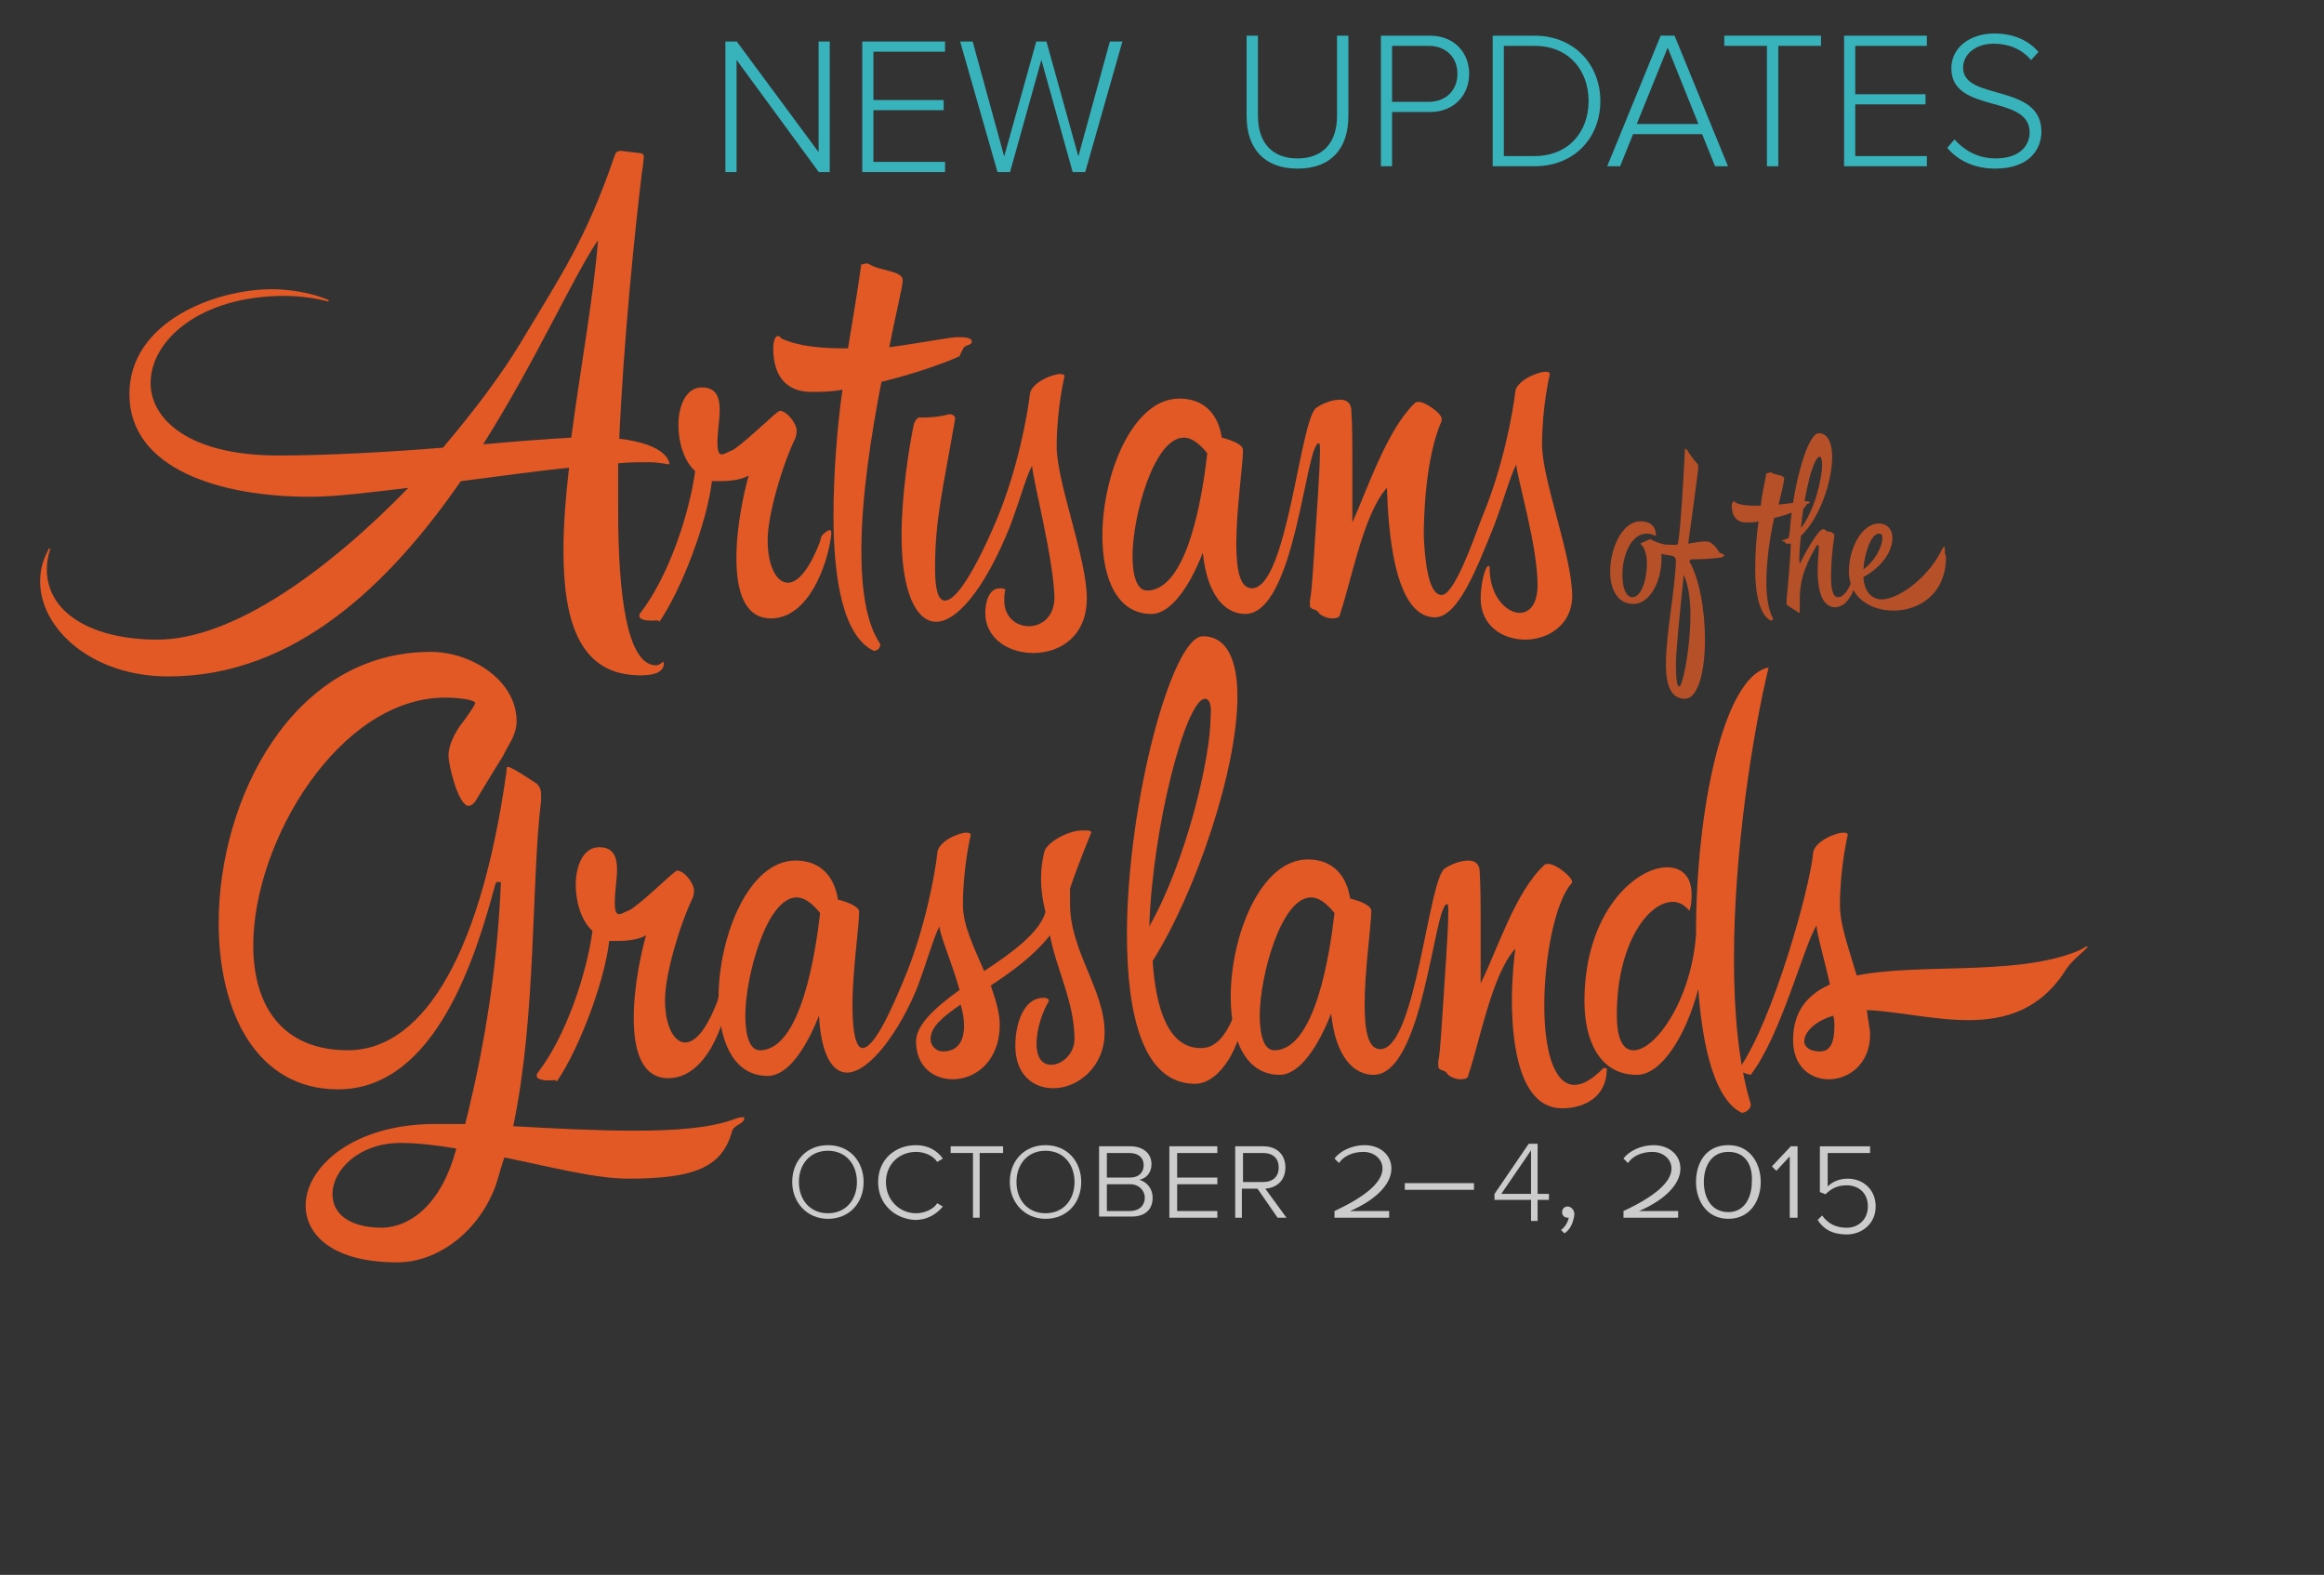 <?xml version="1.0" encoding="utf-8"?>
<!-- Generator: Adobe Illustrator 16.0.4, SVG Export Plug-In . SVG Version: 6.00 Build 0)  -->
<!DOCTYPE svg PUBLIC "-//W3C//DTD SVG 1.1//EN" "http://www.w3.org/Graphics/SVG/1.1/DTD/svg11.dtd">
<svg version="1.1" id="Layer_1" xmlns="http://www.w3.org/2000/svg" xmlns:xlink="http://www.w3.org/1999/xlink" x="0px" y="0px"
	 width="371.579px" height="251.764px" viewBox="0 0 371.579 251.764" enable-background="new 0 0 371.579 251.764"
	 xml:space="preserve">
<rect x="0" y="0" width="371.579" height="251.764" fill="#333333" stroke="none"/>
<g opacity="0.75">
	<path fill="#FFFFFF" d="M126.664,188.958c0-3.393,2.319-5.889,5.709-5.889c3.568,0,5.709,2.678,5.709,5.889
		c0,3.389-2.319,5.887-5.709,5.887C128.983,194.842,126.664,192.169,126.664,188.958z M137.012,188.958
		c0-2.854-1.784-4.996-4.638-4.996s-4.639,2.142-4.639,4.996c0,2.854,1.785,4.996,4.639,4.996S137.012,191.81,137.012,188.958z"/>
	<path fill="#FFFFFF" d="M140.402,188.958c0-3.567,2.677-5.889,6.066-5.889c1.962,0,3.39,0.893,4.283,2.143l-0.893,0.535
		c-0.713-1.07-2.14-1.604-3.39-1.604c-2.675,0-4.817,1.963-4.817,4.815c0,2.854,2.142,4.996,4.817,4.996
		c1.427,0,2.855-0.715,3.39-1.604l0.893,0.534c-1.07,1.248-2.497,2.143-4.459,2.143
		C143.078,194.842,140.402,192.526,140.402,188.958z"/>
	<path fill="#FFFFFF" d="M155.566,194.665v-10.347h-3.568v-1.071h8.386v1.071h-3.748v10.347H155.566z"/>
	<path fill="#FFFFFF" d="M161.454,188.958c0-3.393,2.319-5.889,5.709-5.889c3.567,0,5.709,2.678,5.709,5.889
		c0,3.389-2.318,5.887-5.709,5.887C163.772,194.842,161.454,192.169,161.454,188.958z M171.802,188.958
		c0-2.854-1.784-4.996-4.64-4.996c-2.854,0-4.639,2.142-4.639,4.996c0,2.854,1.784,4.996,4.639,4.996
		S171.802,191.81,171.802,188.958z"/>
	<path fill="#FFFFFF" d="M175.727,194.665v-11.418h4.995c1.962,0,3.39,1.071,3.39,2.854c0,1.429-0.892,2.319-1.962,2.498
		c1.25,0.358,2.142,1.427,2.142,2.854c0,1.963-1.248,3.029-3.391,3.029h-5.173L175.727,194.665L175.727,194.665z M182.862,186.28
		c0-1.249-0.892-1.961-2.32-1.961h-3.566v3.925h3.747C182.147,188.243,182.862,187.351,182.862,186.28z M183.042,191.454
		c0-1.07-0.895-2.141-2.32-2.141h-3.747v4.28h3.747C182.147,193.594,183.042,192.702,183.042,191.454z"/>
	<path fill="#FFFFFF" d="M186.965,194.665v-11.418h7.672v1.071h-6.424v3.927h6.424v1.068h-6.424v4.28h6.424v1.072L186.965,194.665
		L186.965,194.665L186.965,194.665z"/>
	<path fill="#FFFFFF" d="M204.272,194.665l-3.213-4.64h-2.498v4.64h-1.068v-11.418h4.459c2.32,0,3.568,1.43,3.568,3.391
		c0,1.964-1.248,3.215-3.211,3.391l3.391,4.642h-1.428V194.665z M204.452,186.635c0-1.426-0.895-2.316-2.498-2.316h-3.213v4.64
		h3.213C203.557,188.958,204.452,188.064,204.452,186.635z"/>
	<path fill="#FFFFFF" d="M213.37,194.665v-1.07c4.998-2.317,7.674-4.637,7.674-6.777c0-1.604-1.43-2.675-3.031-2.675
		c-1.783,0-3.213,0.712-3.928,1.782l-0.711-0.715c0.895-1.248,2.854-2.143,4.814-2.143c2.32,0,4.283,1.43,4.283,3.747
		c0,2.676-2.855,5.174-6.604,6.779h6.242v1.07L213.37,194.665L213.37,194.665z"/>
	<path fill="#FFFFFF" d="M224.61,190.206v-1.07h11.062v1.07H224.61z"/>
	<path fill="#FFFFFF" d="M250.122,197.163l-0.533-0.535c0.713-0.535,1.07-1.248,1.248-1.963h-0.178
		c-0.537,0-0.895-0.354-0.895-0.894c0-0.534,0.357-0.895,0.895-0.895c0.531,0,1.068,0.537,1.068,1.25
		C251.549,195.558,251.014,196.628,250.122,197.163z"/>
	<path fill="#FFFFFF" d="M259.577,194.665v-1.07c4.996-2.317,7.674-4.637,7.674-6.777c0-1.604-1.432-2.675-3.031-2.675
		c-1.785,0-3.213,0.712-3.926,1.782l-0.715-0.715c0.895-1.248,2.854-2.143,4.816-2.143c2.318,0,4.283,1.43,4.283,3.747
		c0,2.676-2.855,5.174-6.602,6.779h6.24v1.07L259.577,194.665L259.577,194.665z"/>
	<path fill="#FFFFFF" d="M276.346,194.842c-3.564,0-5.174-3.032-5.174-5.887c0-2.855,1.43-5.891,5.174-5.891
		c3.568,0,5.174,3.033,5.174,5.891C281.52,191.81,279.915,194.842,276.346,194.842z M276.346,184.14
		c-2.854,0-3.924,2.495-3.924,4.817c0,2.316,1.07,4.813,3.924,4.813c2.676,0,3.748-2.497,3.748-4.813
		C280.274,186.46,279.202,184.14,276.346,184.14z"/>
	<path fill="#FFFFFF" d="M286.161,194.665v-9.812l-2.143,2.318l-0.713-0.713l3.031-3.213h1.072v11.418L286.161,194.665
		L286.161,194.665z"/>
	<path fill="#FFFFFF" d="M290.62,195.022l0.715-0.713c0.893,1.249,2.143,1.961,3.924,1.961c1.965,0,3.393-1.428,3.393-3.391
		c0-2.141-1.43-3.392-3.393-3.392c-1.246,0-2.316,0.359-3.389,1.431l-0.895-0.355v-7.315h8.029v1.071h-6.779v5.354
		c0.713-0.715,1.781-1.25,3.211-1.25c2.318,0,4.461,1.604,4.461,4.461c0,2.679-2.143,4.459-4.639,4.459
		C292.94,197.34,291.512,196.448,290.62,195.022z"/>
</g>
<g>
	<path fill="#E25926" d="M52.448,48.195c0,0-3.032-0.893-6.958-0.893c-13.559,0-21.409,7.137-21.409,13.915
		c0,5.887,6.245,11.597,20.339,11.597c7.85,0,17.662-0.534,26.403-1.248c4.996-5.887,9.278-11.597,12.311-16.592
		c6.601-11.061,10.526-16.592,15.164-30.15c0.179-0.714,0.894-0.714,0.894-0.714l3.032,0.357c0.713,0,0.713,0.536,0.713,0.536
		c0,0.178,0,0.536-0.358,3.033c-1.07,8.921-2.854,26.048-3.566,42.104c7.671,0.891,8.026,3.746,8.026,4.104
		c0,0-1.962-0.357-3.21-0.357c-1.428,0-3.212,0-4.996,0.178c0,2.675,0,5.172,0,7.493c0,13.558,1.428,24.798,6.065,24.798
		c0.536,0,1.071-0.536,1.071-0.536s0.178,0,0.178,0.181c0,1.427-1.428,1.962-3.746,1.962c-9.634,0-12.312-8.385-12.312-19.981
		c0-4.104,0.358-8.563,0.894-13.203c-5.532,0.536-11.597,1.429-17.308,2.143c-11.238,16.232-26.402,31.217-46.74,31.217
		c-12.31,0-20.517-7.67-20.517-15.163c0-2.141,0.535-3.568,1.428-5.354l0.177,0.179c-0.357,1.069-0.535,2.141-0.535,3.211
		c0,7.136,7.493,11.24,17.662,11.24c12.31,0,27.652-11.417,40.141-24.263c-6.066,0.714-11.597,1.428-15.7,1.428
		c-14.451,0-28.901-4.459-28.901-16.413c0-11.599,13.737-16.771,22.836-16.771c2.498,0,6.422,0.535,9.098,1.784L52.448,48.195z
		 M77.246,71.031c5.887-0.534,10.883-0.892,14.094-1.069c1.427-10.884,3.567-22.479,4.283-31.579
		C91.697,44.091,85.81,57.472,77.246,71.031z"/>
	<path fill="#E25926" d="M104.185,99.219c-0.892,0-1.962-0.178-1.962-0.714c0-0.178,0-0.357,0.178-0.534
		c4.459-5.71,7.849-15.879,8.742-22.658c-1.785-1.604-2.677-4.638-2.677-7.314c0-3.211,1.249-6.065,3.748-6.065
		c2.319,0,2.855,1.605,2.855,3.568c0,1.604-0.358,3.565-0.358,5.172c0,1.429,0.179,1.963,0.714,1.963
		c0.355,0,0.891-0.357,1.783-0.714c2.677-1.783,6.958-6.243,7.494-6.243c1.07,0,2.675,1.962,2.675,3.211
		c0,0.534-0.178,1.07-0.178,1.07c-2.141,4.459-4.46,12.31-4.46,16.413c0,4.103,1.427,6.777,3.211,6.777
		c1.605,0,3.39-1.962,5.174-6.601c0.177-0.536,0-0.892,1.069-1.605c0.179-0.178,0.358-0.178,0.536-0.178
		c0.178,0,0.178,0.178,0.178,0.355c0,0.179,0,0.356,0,0.356c-0.535,4.641-3.568,13.381-9.633,13.381
		c-4.283,0-5.531-4.46-5.531-9.634s1.248-10.704,1.963-13.202c-1.249,0.713-3.033,0.893-4.639,0.893c-0.357,0-0.893,0-1.249,0
		c-0.713,6.422-4.818,17.305-8.385,22.479C105.256,99.041,104.721,99.219,104.185,99.219z"/>
	<path fill="#E25926" d="M138.439,42.128c0,0,0.178,0,0.357,0c1.783,1.249,5.53,1.069,5.53,2.675c0,1.07-1.069,5.174-2.142,10.705
		c5.353-0.714,9.634-1.605,10.884-1.605c0.891,0,2.318,0,2.318,0.714c0,0.534-0.892,0.534-1.249,0.893
		c-0.536,0.893-0.712,1.427-0.712,1.427c-1.429,0.713-6.604,2.676-12.489,4.104c-1.606,8.208-3.212,18.377-3.212,26.94
		c0,6.065,0.714,11.597,3.033,14.986c0,0,0,1.07-1.07,1.07c-4.817-2.319-6.422-11.239-6.422-21.589
		c0-6.421,0.536-13.734,1.428-20.158c-1.784,0.356-3.39,0.356-4.994,0.356c-4.104,0-6.067-2.677-6.067-6.957
		c0-0.714,0.179-1.962,0.714-1.962c0.178,0,0.357,0,0.534,0.356c2.677,1.248,6.246,1.605,9.991,1.605h0.714
		c0.713-4.46,1.427-8.385,2.14-13.559C137.725,42.485,138.083,42.128,138.439,42.128z"/>
	<path fill="#E25926" d="M165.021,74.42c-0.892,1.605-1.961,5.531-3.567,9.812c-4.102,10.168-8.563,15.166-11.772,15.166
		c-3.213,0-5.532-4.817-5.532-13.737c0-6.78,1.249-14.452,1.962-17.842c0,0,0.357-1.069,0.892-1.069c1.428,0,2.678,0,4.818-0.536
		c0.893,0,0.893,0.714,0.893,0.714c-1.963,11.418-3.211,16.057-3.211,23.907c0,3.566,0.534,5.174,1.606,5.174
		c1.782,0,4.817-4.817,8.207-12.846c3.39-8.027,4.996-16.949,5.351-20.16c0.18-1.784,3.568-3.212,4.818-3.212
		c0.18,0,0.715,0,0.715,0.356c0,0-1.25,5.174-1.25,11.24c0,5.71,4.818,17.842,4.818,24.263c0,6.066-4.284,8.742-8.564,8.742
		c-3.924,0-7.67-2.318-7.67-6.421c0-1.606,0.534-3.926,2.318-3.926c0.356,0,0.536,0,0.894,0.178
		c-0.179,0.713-0.179,1.249-0.179,1.784c0,2.676,1.962,4.102,3.925,4.102s4.104-1.427,4.104-4.637
		C168.413,89.049,165.021,76.204,165.021,74.42z"/>
	<path fill="#E25926" d="M230.497,95.115c1.963,0,4.816-8.026,6.422-12.31c3.393-8.028,4.996-16.949,5.354-20.159
		c0.18-1.784,3.568-3.211,4.818-3.211c0.178,0,0.713,0,0.713,0.357c0,0-1.25,5.173-1.25,11.238c0,5.709,4.818,17.841,4.818,24.263
		c0,4.639-3.928,6.958-7.492,6.958c-3.568,0-7.137-2.143-7.137-6.602c0-2.318,0.715-5.173,1.25-5.173c0,0,0.178,0,0.178,0.178v0.179
		c0,4.461,2.676,7.138,4.812,7.138c1.605,0,2.855-1.428,2.855-4.461c0-6.422-3.391-17.483-3.391-19.268
		c-0.896,1.604-1.963,5.53-3.568,9.811c-2.676,6.604-5.709,14.63-9.455,14.63c-6.779,0-7.492-15.164-7.672-20.695
		c-3.748,4.104-5.709,14.986-7.492,20.161c0,0.534-0.533,0.712-1.248,0.712c-0.893,0-1.965-0.534-2.143-0.891
		c-0.354-0.714-1.43-0.357-1.43-1.25c0-0.178,0-0.536,0-0.713c0.357-1.606,0.535-5.887,0.895-10.882
		c0-0.536,0.713-9.634,0.713-13.023c0-0.714,0-1.248-0.178-1.248c-2.141,0-3.746,27.295-11.771,27.295
		c-3.033,0-6.064-2.676-6.779-9.811c-2.143,5.529-5.176,9.811-8.209,9.811c-5.529,0-7.85-5.708-7.85-12.487
		c0-9.812,4.818-21.943,12.311-21.943c4.105,0,6.244,2.676,6.779,6.244c1.428,0.356,3.391,1.068,3.391,1.961
		c0,2.319-1.068,9.457-1.068,14.988c0,4.102,0.535,7.135,2.496,7.135c5.709,0,7.672-27.296,10.35-28.901
		c1.068-0.713,2.496-1.249,3.746-1.249c0.895,0,1.605,0.357,1.781,1.429c0.18,2.675,0.18,5.887,0.18,8.92c0,3.747,0,7.313,0,9.276
		c2.5-5.529,5.531-14.807,9.99-19.089c0.18-0.178,0.355-0.178,0.715-0.178c0.895,0,3.566,1.786,3.566,2.677c0,0.179,0,0.179,0,0.357
		c-2.678,6.065-2.855,15.878-2.855,18.376C227.821,89.585,228.356,95.115,230.497,95.115z M193.034,72.457
		c-1.43-1.785-2.68-2.497-3.749-2.497c-4.817,0-8.208,12.666-8.208,18.91c0,3.211,0.713,5.53,2.319,5.53
		C189.999,94.401,192.317,78.702,193.034,72.457z"/>
</g>
<g opacity="0.75">
	<path fill="#E25926" d="M267.069,87.086c0.357,0,0.715,0,1.072,0c0.178-0.18,0.178-0.356,0.178-0.535c0,0,0.357-0.713,1.07-14.451
		c0-0.179,0-0.357,0-0.357c0.178,0,0.178,0,0.357,0.178c0.178,0.357,1.066,1.605,1.426,1.963c0.18,0.178,0.359,0.356,0.359,0.712
		c0,0.179,0,0.179,0,0.358c-0.535,4.102-1.072,8.207-1.605,11.952c1.07-0.177,1.961-0.356,2.854-0.356
		c0.891,0,1.605,0.892,2.141,1.785c0.18,0.177,0.717,0.177,0.717,0.356c0,0.178,0,0.178-0.182,0.356
		c-0.535,0.178-2.854,0.357-4.283,0.357c-0.354,0-0.533,0-0.713,0c-0.178,0-0.355,0.357-0.355,0.357
		c1.605,2.676,2.498,7.85,2.498,12.487c0,4.997-1.066,9.457-3.211,9.457c-2.316,0-3.033-2.32-3.033-5.531
		c0-4.818,1.43-11.596,1.605-16.593c0,0,0-0.535-0.533-0.713c-0.895-0.179-1.43-0.179-1.785-0.356c0,0.356,0,0.534,0,0.892
		c0,3.391-1.783,7.139-4.459,7.139c-2.678,0-3.746-2.499-3.746-5.174c0-3.747,1.961-8.029,4.814-8.029
		c2.32,0,2.498,1.604,2.498,2.142v0.179c-0.537-0.179-0.895-0.358-1.428-0.358c-2.68,0-3.928,3.747-3.928,6.601
		c0,1.963,0.537,3.569,1.605,3.569c1.43,0,2.318-2.854,2.318-5.353c0-1.428-0.355-2.678-1.07-3.211c0,0,1.07-0.536,1.604-0.714
		C265.641,87.086,266.356,87.086,267.069,87.086z M269.209,91.903c-0.713,6.958-1.248,12.312-1.248,14.272
		c0,2.497,0.18,3.568,0.535,3.568c0.535,0,1.785-6.067,1.785-11.418C270.282,95.829,269.924,93.331,269.209,91.903z"/>
	<path fill="#E25926" d="M283.127,75.491L283.127,75.491c0.713,0.535,2.139,0.356,2.139,1.07c0,0.357-0.354,1.962-0.891,4.103
		c1.963-0.178,3.746-0.534,4.104-0.534s0.893,0,0.893,0.177c0,0.179-0.355,0.179-0.535,0.357c-0.18,0.356-0.355,0.536-0.355,0.536
		c-0.531,0.179-2.498,1.069-4.814,1.604c-0.715,3.211-1.248,6.958-1.248,10.347c0,2.32,0.354,4.461,1.066,5.709
		c0,0,0,0.358-0.354,0.358c-1.785-0.893-2.496-4.283-2.496-8.208c0-2.498,0.178-5.173,0.535-7.671
		c-0.715,0.178-1.252,0.178-1.963,0.178c-1.605,0-2.318-1.07-2.318-2.676c0-0.358,0.178-0.714,0.357-0.714c0,0,0.176,0,0.176,0.178
		c1.07,0.537,2.32,0.537,3.748,0.537h0.354c0.182-1.784,0.537-3.213,0.896-5.174C282.77,75.669,282.95,75.491,283.127,75.491z"/>
	<path fill="#E25926" d="M287.764,90.12L287.764,90.12c0.535-1.071,2.855-5.531,3.746-5.531c0.359,0,0.537,0.356,0.537,0.356
		c0.535,0,1.248,0.178,1.248,0.714c-0.355,2.319-0.535,4.461-0.535,6.602c0,1.427,0.18,3.211,1.07,3.211
		c1.066,0,1.783-1.427,2.141-2.318c0,0,0-0.179,0.18-0.179c0.178,0,0.355,0.357,0.355,0.536c0,1.071-0.893,2.318-1.605,3.033
		c-0.533,0.354-1.07,0.534-1.428,0.534c-2.678,0-2.854-4.104-2.854-5.888c0-1.427,0.178-2.854,0.178-3.567
		c0-0.18,0-0.535-0.178-0.535c-0.18,0-1.604,2.676-1.783,3.39c-0.715,1.428-1.068,3.568-1.068,4.995c0,1.071,0,1.962,0,1.962
		c0,0.357,0,0.536-0.18,0.536c0,0-0.178,0-0.178-0.179c-0.535-0.357-1.605-0.895-1.783-1.249c0-1.071,0.533-5.174,0.711-9.634
		h-0.533c-0.178,0-0.178,0-0.178,0c-0.357-0.179-0.18-0.357-0.357-0.357s-0.354,0-0.354-0.179c0,0,0.713-0.179,1.066-0.357
		l0.182-1.071c0.533-7.491,2.854-15.698,4.639-15.698c1.428,0,2.143,1.604,2.143,3.746c0,3.926-1.963,9.812-4.996,12.668
		C287.764,87.444,287.586,89.228,287.764,90.12C287.586,90.12,287.586,90.12,287.764,90.12z M290.977,72.993
		c-1.068,0-2.498,5.887-3.033,11.417c2.143-2.678,3.391-7.851,3.391-10.169C291.334,73.528,291.155,72.993,290.977,72.993z"/>
	<path fill="#E25926" d="M310.602,87.622l0.18-0.179c0.176,0,0.176,0,0.176,0.357c0,0.179,0,0.357,0,0.536
		c0,0.354,0.182,0.354,0.182,0.712l0,0c0,5.887-4.283,8.563-8.389,8.563c-3.746,0-7.137-2.142-7.137-6.243
		c0-3.569,1.963-7.674,4.816-7.674c1.428,0,2.145,1.071,2.145,2.319c0,1.962-1.43,4.46-4.641,6.244
		c0.178,2.498,1.426,3.567,3.031,3.567C304,95.65,308.639,91.903,310.602,87.622z M300.432,85.302c-1.25,0-2.316,3.034-2.496,5.709
		c1.961-1.428,3.031-3.747,3.031-4.996C300.967,85.48,300.79,85.302,300.432,85.302z"/>
</g>
<g>
	<path fill="#E25926" d="M79.565,140.965c0,0-0.178,0-0.357,0.355c-3.033,11.237-9.456,32.825-25.156,32.825
		c-13.022,0-19.088-12.311-19.088-26.581c0-19.806,11.774-43.353,33.895-43.353c6.603,0,13.738,4.638,13.738,11.061
		c0,2.318-1.428,3.923-2.142,5.529c-1.249,1.963-4.46,7.313-4.46,7.313s-0.535,0.714-1.07,0.714c-1.607,0-3.211-6.423-3.211-8.027
		c0-2.497,2.141-5.172,2.141-5.172s1.783-2.32,2.14-3.211c0-0.536-2.497-0.894-4.817-0.894c-16.947,0-30.686,23.016-30.686,39.606
		c0,9.455,4.46,16.771,15.165,16.771c10.883,0,20.874-12.846,25.333-44.603c0-0.355,0-0.713,0.178-0.713
		c0.712,0,4.281,2.496,4.638,2.678c0.535,0.533,0.713,1.07,0.713,1.783c0,0.18,0,0.533,0,0.894
		c-1.606,13.022-0.713,34.253-4.461,52.096c6.422,0.356,13.024,0.715,19.268,0.715c6.422,0,12.312-0.357,16.413-1.963
		c0.535-0.182,0.892-0.182,1.07-0.182s0.178,0,0.178,0.182c0,0.894-1.784,1.067-1.962,2.143c-1.606,5.707-6.067,7.49-16.592,7.49
		c-5.353,0-12.668-1.963-19.804-3.389c-0.535,1.604-0.892,3.03-1.427,4.639c-2.675,7.138-9.098,12.131-15.699,12.131
		c-10.17,0-14.629-4.281-14.629-9.098c0-6.066,7.493-13.022,20.695-13.022c1.606,0,3.211,0,4.817,0
		c3.39-13.562,5.174-26.048,5.709-38.716C79.745,141.145,79.745,140.965,79.565,140.965z M72.965,183.604
		c-3.212-0.536-6.244-0.893-8.922-0.893c-6.601,0-10.882,4.281-10.882,8.207c0,2.854,2.32,5.352,8.028,5.352
		C65.829,196.092,70.645,192.344,72.965,183.604z"/>
	<path fill="#E25926" d="M87.771,172.721c-0.892,0-1.961-0.178-1.961-0.715c0-0.176,0-0.356,0.178-0.533
		c4.46-5.708,7.85-15.879,8.742-22.658c-1.784-1.604-2.676-4.639-2.676-7.312c0-3.213,1.249-6.065,3.748-6.065
		c2.317,0,2.853,1.604,2.853,3.565c0,1.605-0.357,3.567-0.357,5.174c0,1.43,0.178,1.965,0.714,1.965
		c0.357,0,0.892-0.357,1.785-0.715c2.675-1.783,6.956-6.243,7.492-6.243c1.069,0,2.675,1.963,2.675,3.212
		c0,0.533-0.179,1.068-0.179,1.068c-2.14,4.459-4.459,12.311-4.459,16.414c0,4.103,1.428,6.776,3.212,6.776
		c1.605,0,3.389-1.964,5.173-6.602c0.179-0.534,0-0.891,1.07-1.604c0.179-0.179,0.358-0.179,0.536-0.179
		c0.179,0,0.179,0.179,0.179,0.355c0,0.18,0,0.357,0,0.357c-0.536,4.639-3.568,13.379-9.634,13.379c-4.283,0-5.531-4.46-5.531-9.633
		c0-5.175,1.249-10.705,1.963-13.202c-1.249,0.713-3.033,0.894-4.638,0.894c-0.358,0-0.893,0-1.249,0
		c-0.714,6.422-4.818,17.308-8.385,22.479C88.843,172.544,88.307,172.721,87.771,172.721z"/>
	<path fill="#E25926" d="M154.496,133.115c0.179,0,0.713,0,0.713,0.356c0,0-1.249,5.175-1.249,11.24
		c0,3.211,1.785,6.776,3.39,10.523c4.639-3.031,8.919-6.242,9.812-9.455c0,0-0.715-2.498-0.715-5.354c0-1.428,0.18-2.854,0.536-4.28
		c0.356-1.431,3.747-3.392,6.065-3.392c0.179,0,0.357,0,0.715,0c0.177,0,0.712,0,0.712,0.355c0,0-2.142,5.176-3.39,8.921
		c0,0.716,0,1.605,0,2.497c0,7.492,5.531,13.736,5.531,20.52c0,5.529-4.283,8.92-8.207,8.92c-3.211,0-6.067-2.144-6.067-6.779
		c0-3.746,1.429-7.671,4.461-7.671c0.892,0,0.892,0.356,0.892,0.532c-0.892,1.431-1.963,4.283-1.963,6.781
		c0,2.496,1.072,3.389,2.32,3.389c1.783,0,3.746-1.78,3.746-4.102c0-5.892-2.854-11.062-3.926-16.594
		c-2.674,3.391-6.244,5.887-9.455,8.026c0.715,2.141,1.428,4.283,1.428,6.244c0,5.888-3.924,8.742-7.493,8.742
		c-3.031,0-5.886-1.961-5.886-6.066c0-2.676,3.211-5.529,6.957-8.206c-1.248-4.46-3.211-8.919-3.211-10.171
		c-0.891,1.604-1.962,5.531-3.567,9.812c-2.677,6.604-7.493,13.562-11.239,13.562c-2.142,0-4.104-2.498-4.46-9.098
		c-2.141,5.353-4.996,9.631-8.207,9.631c-5.532,0-7.85-5.707-7.85-12.485c0-9.812,4.817-21.945,12.31-21.945
		c4.103,0,6.243,2.68,6.78,6.244c1.427,0.356,3.389,1.069,3.389,1.963c0,2.317-1.071,9.455-1.071,14.985
		c0,4.818,0.713,6.779,1.605,6.779c1.963,0,4.817-6.604,6.601-10.881c3.39-8.029,4.996-16.949,5.353-20.16
		C149.857,134.544,153.248,133.115,154.496,133.115z M131.125,145.961c-1.428-1.785-2.677-2.5-3.748-2.5
		c-4.818,0-8.208,12.67-8.208,18.914c0,3.211,0.714,5.526,2.32,5.526C128.091,167.905,130.411,152.206,131.125,145.961z
		 M150.748,168.083c2.498,0,3.39-1.783,3.39-4.103c0-1.069-0.179-2.143-0.536-3.391c-2.854,1.961-4.817,3.564-4.817,5.529
		C148.787,167.19,149.679,168.083,150.748,168.083z"/>
	<path fill="#E25926" d="M197.133,162.73c0.361-0.714,0.537-0.892,0.715-0.892c0.18,0,0.18,0.354,0.18,0.535v0.178
		c0,0.179,0.533,0.354,0.533,0.354c0,3.566-3.211,10.351-7.492,10.351c-8.208,0-10.883-10.705-10.883-23.906
		c0-20.696,7.137-47.636,12.133-47.636c3.926,0,5.531,3.926,5.531,9.635c0,11.596-6.6,31.22-13.559,42.28
		c0.535,8.026,2.674,13.916,7.67,13.916C193.034,167.547,195.172,167.37,197.133,162.73z M192.674,111.707
		c-3.032,0-8.387,20.336-8.92,36.394c5.888-10.347,9.811-26.938,9.811-33.54C193.747,112.776,193.389,111.707,192.674,111.707z"/>
	<path fill="#E25926" d="M246.911,138.29c0.18-0.181,0.355-0.181,0.715-0.181c0.711,0,2.141,0.894,3.033,1.784
		c0.176,0.178,0.711,0.714,0.711,1.071c0,0,0,0.179-0.18,0.355c-2.496,2.854-4.279,11.598-4.279,19.446
		c0,6.775,1.426,12.666,4.816,12.666c1.248,0,2.674-0.717,4.639-2.678c0,0,0.178,0,0.357,0c0.178,0,0.178,0,0.178,0.179
		c0,4.282-3.391,6.243-7.137,6.243c-6.602,0-8.029-9.635-8.029-17.305c0-3.567,0.357-6.781,0.537-8.207
		c-3.748,4.104-5.711,14.983-7.494,20.157c0,0.536-0.533,0.714-1.25,0.714c-0.891,0-1.961-0.533-2.139-0.893
		c-0.355-0.715-1.428-0.355-1.428-1.248c0-0.179,0-0.536,0-0.713c0.354-1.607,0.535-5.89,0.891-10.884
		c0-0.535,0.713-9.633,0.713-13.022c0-0.714,0-1.249-0.176-1.249c-2.143,0-3.748,27.298-11.775,27.298
		c-3.031,0-6.064-2.677-6.779-9.812c-2.143,5.53-5.172,9.812-8.207,9.812c-5.527,0-7.85-5.709-7.85-12.488
		c0-9.812,4.816-21.943,12.312-21.943c4.102,0,6.244,2.677,6.777,6.244c1.428,0.357,3.389,1.07,3.389,1.963
		c0,2.316-1.068,9.455-1.068,14.986c0,4.103,0.535,7.138,2.494,7.138c5.711,0,7.676-27.3,10.35-28.903
		c1.07-0.713,2.496-1.245,3.746-1.245c0.895,0,1.605,0.355,1.785,1.428c0.178,2.676,0.178,5.888,0.178,8.92c0,3.746,0,7.312,0,9.277
		C239.417,151.848,242.272,142.571,246.911,138.29z M213.37,145.961c-1.428-1.785-2.676-2.5-3.746-2.5
		c-4.814,0-8.207,12.67-8.207,18.914c0,3.211,0.715,5.526,2.318,5.526C210.336,167.905,212.659,152.206,213.37,145.961z"/>
	<path fill="#E25926" d="M277.239,153.275c0,8.563,0.713,16.771,2.678,23.192v0.179c0,0.714-0.895,1.248-1.43,1.248
		c-4.102-1.963-6.242-9.812-6.955-19.802c-1.965,7.492-5.891,13.736-9.812,13.736c-5.887,0-8.385-5.354-8.385-11.775
		c0-14.272,8.207-21.409,13.203-21.409c2.316,0,3.924,1.428,3.924,4.282c0,0.713,0,1.785-0.357,2.677
		c-0.711-0.892-1.604-1.429-2.676-1.429c-3.926,0-8.92,6.781-8.92,18.021c0,4.104,1.068,5.708,2.676,5.708
		c3.568,0,9.277-8.207,9.99-18.553v-0.356c0-19.091,4.281-40.856,11.598-42.283C280.274,117.06,277.239,135.969,277.239,153.275z"/>
	<path fill="#E25926" d="M279.915,171.829c0,0-1.783-0.354-1.783-0.895v-0.177c5.354-7.674,11.238-28.723,11.775-34.432
		c0.178-1.785,3.566-3.215,4.816-3.215c0.176,0,0.713,0,0.713,0.356c0,0-1.25,5.175-1.25,11.238c0,3.211,1.428,6.959,2.68,11.238
		c9.812-1.961,24.617,0,34.432-3.564c1.605-0.535,2.143-1.071,2.316-1.071h0.18c0,0.356-2.316,1.963-3.391,3.567
		c-4.104,6.603-9.811,8.207-15.699,8.207c-5.531,0-11.418-1.429-16.232-1.604c0.178,1.432,0.533,3.03,0.533,3.924
		c0,4.643-3.391,7.141-6.602,7.141c-2.854,0-5.709-1.963-5.709-6.246c0-4.637,2.318-7.312,5.887-8.918
		c-0.893-4.104-2.141-8.207-2.141-9.457C288.299,151.49,284.733,165.585,279.915,171.829z M290.977,168.083
		c1.783,0,2.318-1.604,2.318-4.103c0-0.535,0-1.069-0.18-1.604c-3.029,0.893-4.639,2.676-4.639,4.104
		C288.479,167.37,289.372,168.083,290.977,168.083z"/>
</g>
<g opacity="0.75">
	<path fill="#FFFFFF" d="M244.793,195.176v-3.366h-5.844v-0.941l5.473-8.023h1.424v8.008h1.812v0.962h-1.812v3.364h-1.053V195.176z
		 M244.793,183.899l-4.754,6.951h4.754V183.899z"/>
</g>
<g>
	<g>
		<path fill="#38B3BC" d="M130.914,27.51L117.769,9.577V27.51h-1.784V6.635h1.815l13.082,17.682V6.635h1.784V27.51H130.914z"/>
		<path fill="#38B3BC" d="M137.864,27.51V6.635h13.238v1.627h-11.454v7.73h11.235v1.627h-11.235v8.262h11.454v1.627H137.864z"/>
		<path fill="#38B3BC" d="M171.51,27.51l-5.008-17.933l-5.008,17.933h-2.002l-5.978-20.875h2.003l5.039,18.371l5.132-18.371h1.628
			l5.101,18.371l5.039-18.371h2.003l-5.946,20.875H171.51z"/>
	</g>
</g>
<g enable-background="new    ">
	<path fill="#38B3BC" d="M199.317,18.566V5.703h1.816v12.832c0,4.225,2.221,6.791,6.32,6.791s6.322-2.566,6.322-6.791V5.703h1.814
		v12.863c0,5.164-2.754,8.387-8.137,8.387C202.102,26.953,199.317,23.698,199.317,18.566z"/>
	<path fill="#38B3BC" d="M220.79,26.577V5.703h7.824c4.006,0,6.289,2.817,6.289,6.103s-2.314,6.103-6.289,6.103h-6.041v8.669H220.79
		z M233.026,11.806c0-2.629-1.814-4.476-4.602-4.476h-5.852v8.951h5.852C231.211,16.281,233.026,14.404,233.026,11.806z"/>
	<path fill="#38B3BC" d="M238.663,26.577V5.703h6.666c6.479,0,10.547,4.726,10.547,10.453c0,5.79-4.068,10.421-10.547,10.421
		H238.663z M253.997,16.156c0-4.882-3.129-8.826-8.668-8.826h-4.883v17.62h4.883C250.836,24.95,253.997,21.038,253.997,16.156z"/>
	<path fill="#38B3BC" d="M274.217,26.577l-2.066-5.132h-11.047l-2.064,5.132h-2.066l8.545-20.875h2.221l8.545,20.875H274.217z
		 M266.643,7.612L261.7,19.818h9.857L266.643,7.612z"/>
	<path fill="#38B3BC" d="M282.514,26.577V7.33h-6.822V5.703h15.459V7.33h-6.822v19.247H282.514z"/>
	<path fill="#38B3BC" d="M294.846,26.577V5.703h13.238V7.33h-11.453v7.73h11.234v1.627h-11.234v8.262h11.453v1.627H294.846z"/>
	<path fill="#38B3BC" d="M311.342,23.635l1.158-1.346c1.346,1.534,3.535,3.036,6.541,3.036c4.256,0,5.477-2.378,5.477-4.162
		c0-6.134-12.52-2.942-12.52-10.234c0-3.411,3.068-5.571,6.854-5.571c3.1,0,5.479,1.096,7.074,2.942l-1.189,1.314
		c-1.502-1.815-3.631-2.629-5.979-2.629c-2.785,0-4.881,1.596-4.881,3.85c0,5.352,12.518,2.41,12.518,10.202
		c0,2.691-1.783,5.915-7.416,5.915C315.536,26.953,312.938,25.545,311.342,23.635z"/>
</g>
</svg>
